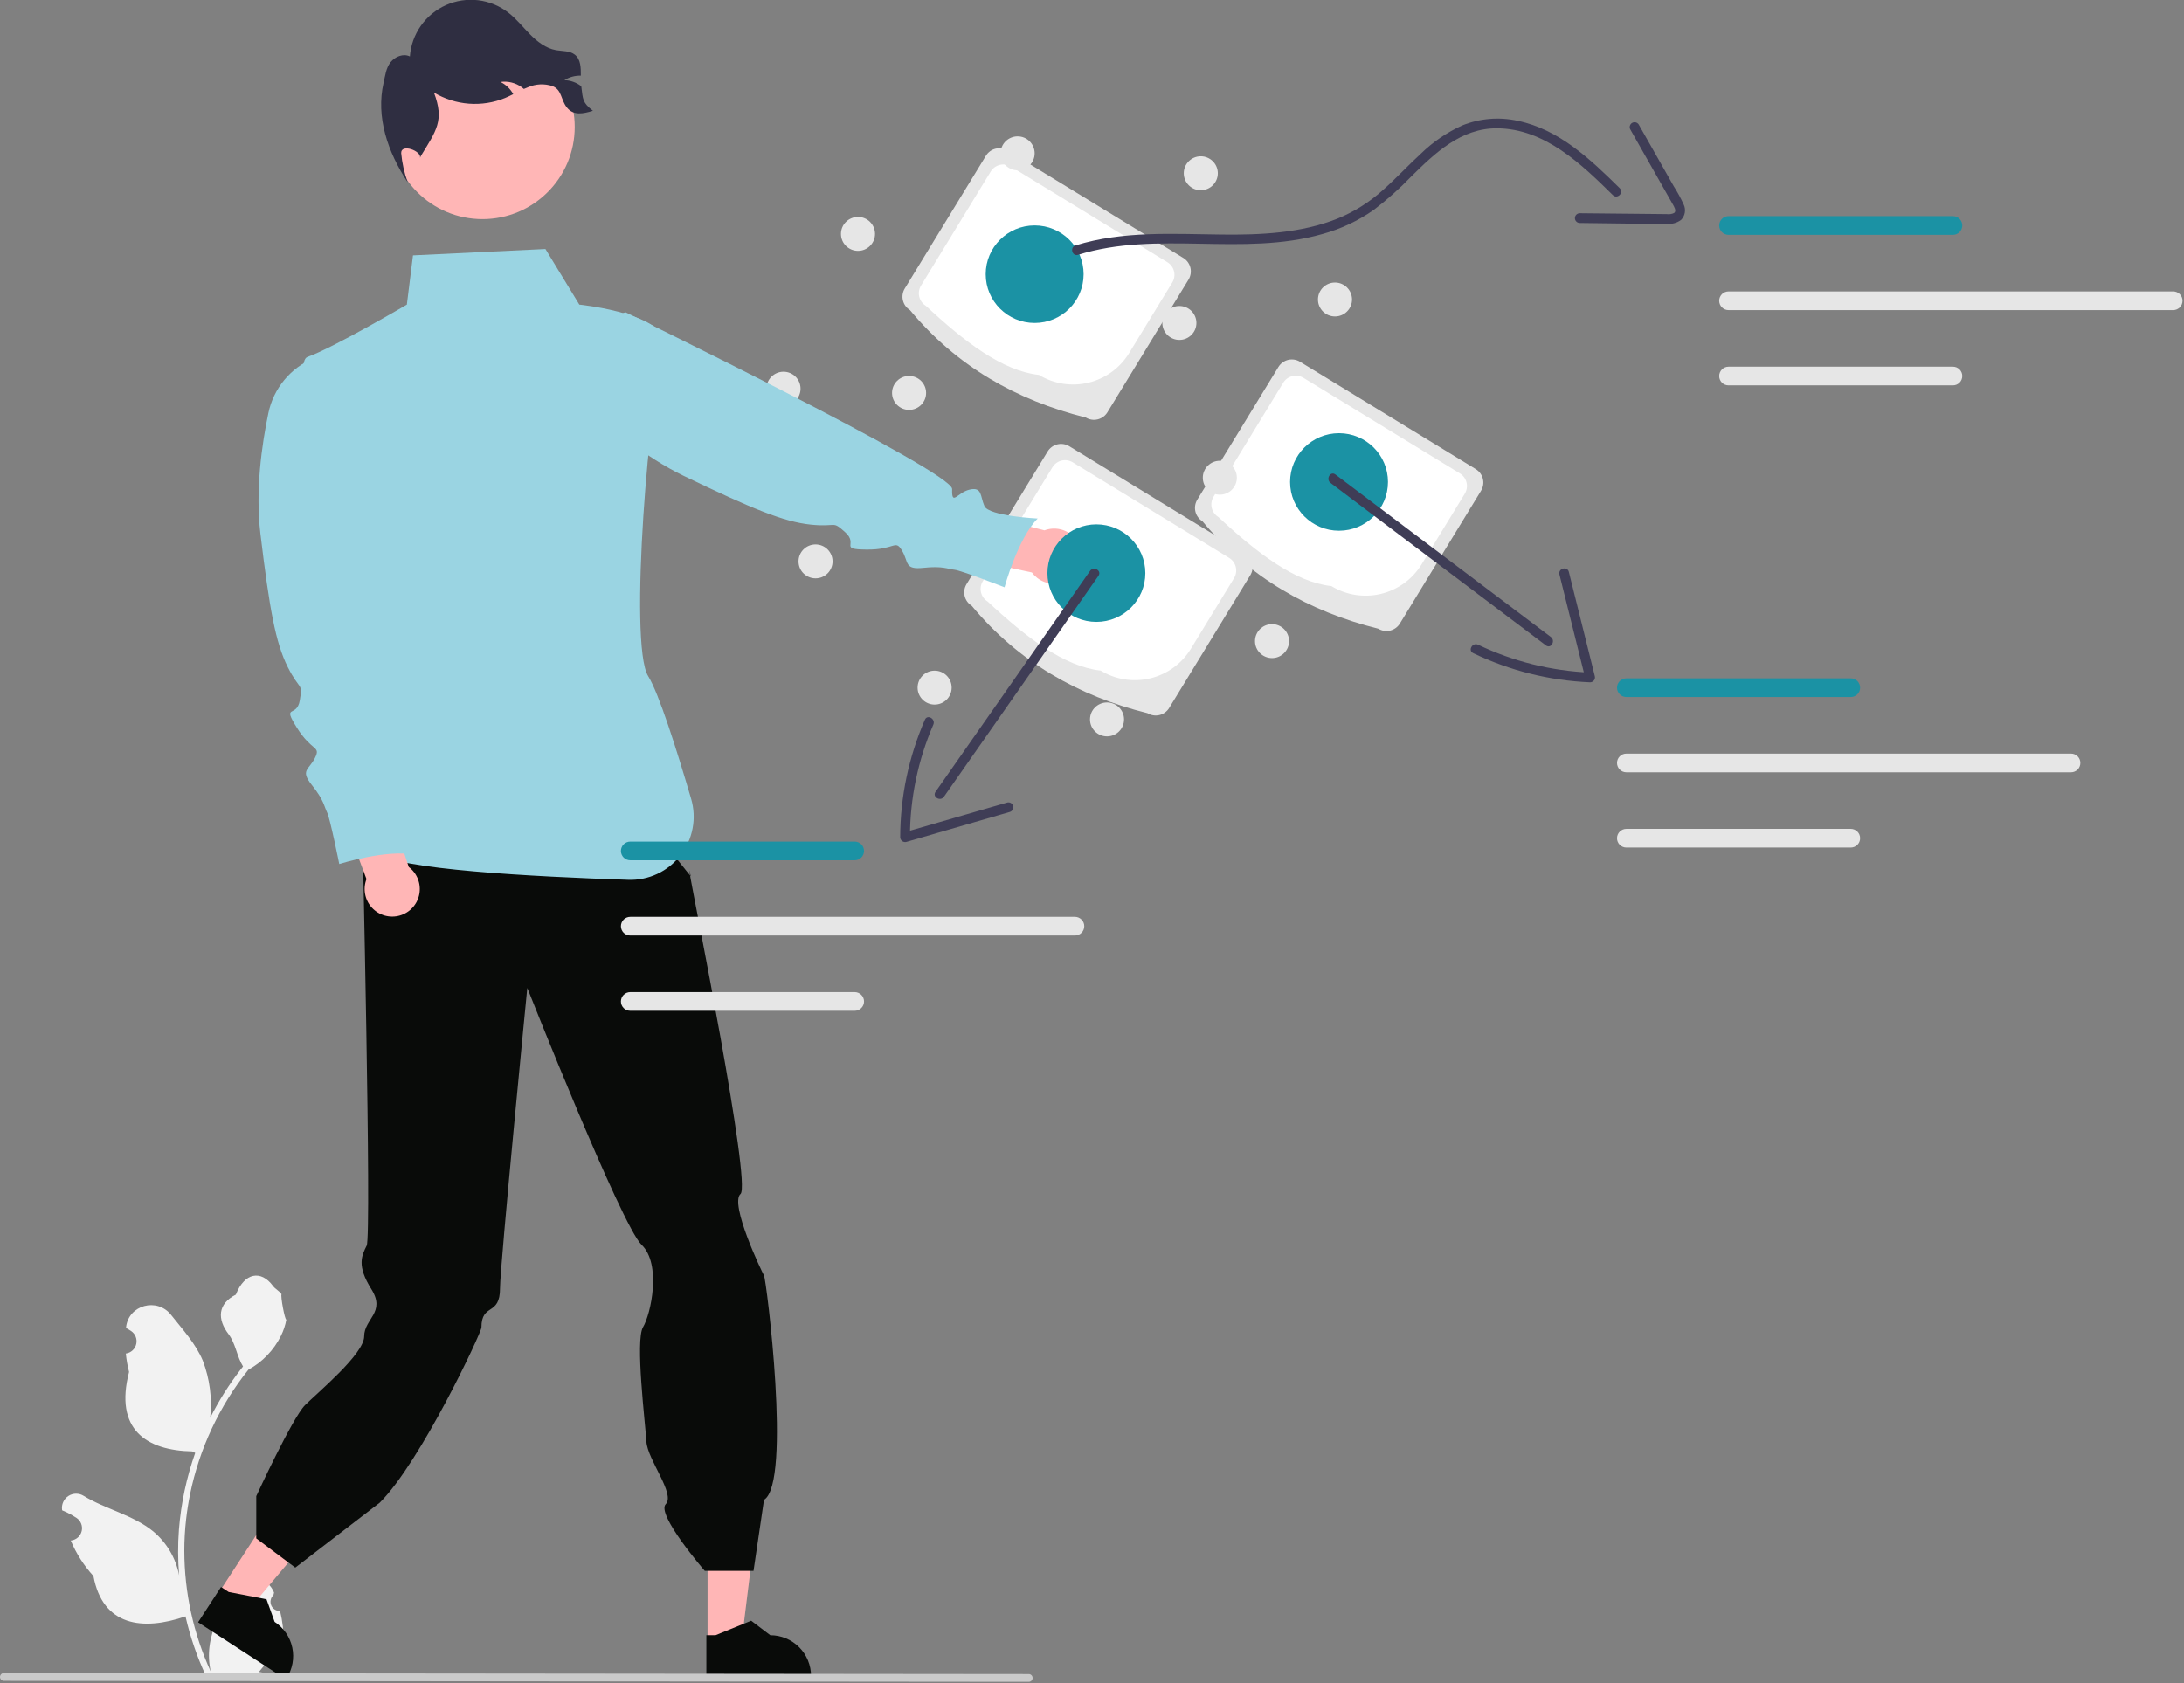 <svg width="672" height="518" viewBox="0 0 672 518" fill="none" xmlns="http://www.w3.org/2000/svg">
<rect x="0" y="0" width="672" height="518" fill="#808080" stroke="none"/>
<g clip-path="url(#clip0_17_1619)">
<path d="M334.087 128.498C312.705 123.176 294.347 112.714 279.996 95.443C278.902 94.773 278.118 93.696 277.817 92.449C277.516 91.202 277.722 89.886 278.39 88.791L303.354 47.94C304.024 46.846 305.101 46.062 306.348 45.761C307.595 45.46 308.911 45.666 310.006 46.334L364.097 79.389C365.191 80.059 365.975 81.136 366.276 82.383C366.577 83.63 366.371 84.946 365.703 86.042L340.74 126.892C340.069 127.986 338.992 128.77 337.745 129.071C336.498 129.372 335.182 129.166 334.087 128.498Z" fill="#E6E6E6"/>
<path d="M319.664 115.381C308.406 114.152 296.705 105.154 284.889 94.13C283.865 93.502 283.131 92.494 282.849 91.326C282.567 90.158 282.76 88.926 283.385 87.9L304.839 52.792C305.467 51.767 306.476 51.033 307.644 50.751C308.812 50.469 310.044 50.662 311.07 51.288L359.204 80.702C360.228 81.33 360.962 82.338 361.244 83.506C361.526 84.674 361.333 85.907 360.708 86.933L347.417 108.681C344.621 113.245 340.129 116.514 334.926 117.77C329.723 119.026 324.234 118.167 319.664 115.381Z" fill="white"/>
<path d="M424.087 193.498C402.705 188.176 384.347 177.714 369.996 160.443C368.902 159.773 368.118 158.696 367.817 157.449C367.516 156.202 367.722 154.886 368.39 153.791L393.354 112.94C394.024 111.846 395.101 111.062 396.348 110.761C397.595 110.46 398.911 110.666 400.006 111.334L454.097 144.389C455.191 145.059 455.975 146.136 456.276 147.383C456.577 148.63 456.371 149.946 455.703 151.042L430.74 191.892C430.069 192.986 428.992 193.77 427.745 194.071C426.498 194.372 425.182 194.166 424.087 193.498Z" fill="#E6E6E6"/>
<path d="M409.664 180.381C398.406 179.152 386.705 170.154 374.889 159.13C373.865 158.502 373.131 157.494 372.849 156.326C372.567 155.158 372.76 153.926 373.385 152.9L394.839 117.792C395.467 116.767 396.476 116.033 397.644 115.751C398.812 115.469 400.044 115.662 401.07 116.288L449.204 145.702C450.228 146.33 450.962 147.338 451.244 148.506C451.526 149.674 451.333 150.907 450.708 151.933L437.417 173.681C434.621 178.245 430.129 181.514 424.926 182.77C419.723 184.026 414.234 183.167 409.664 180.381Z" fill="white"/>
<path d="M353.087 219.498C331.705 214.176 313.347 203.714 298.996 186.443C297.902 185.773 297.118 184.696 296.817 183.449C296.516 182.202 296.722 180.886 297.39 179.791L322.354 138.94C323.024 137.846 324.101 137.062 325.348 136.761C326.595 136.46 327.911 136.666 329.006 137.334L383.097 170.389C384.191 171.059 384.975 172.136 385.276 173.383C385.577 174.63 385.371 175.946 384.703 177.042L359.74 217.892C359.069 218.986 357.992 219.77 356.745 220.071C355.498 220.372 354.182 220.166 353.087 219.498Z" fill="#E6E6E6"/>
<path d="M338.664 206.381C327.406 205.152 315.705 196.154 303.889 185.13C302.865 184.502 302.131 183.494 301.849 182.326C301.567 181.158 301.76 179.926 302.385 178.9L323.839 143.792C324.467 142.767 325.476 142.033 326.644 141.751C327.812 141.469 329.044 141.662 330.07 142.288L378.204 171.702C379.228 172.33 379.962 173.338 380.244 174.506C380.526 175.674 380.333 176.907 379.708 177.933L366.417 199.681C363.621 204.245 359.129 207.514 353.926 208.77C348.723 210.026 343.234 209.167 338.664 206.381Z" fill="white"/>
<path d="M86.167 495.796C85.591 495.822 85.022 495.671 84.536 495.364C84.05 495.056 83.67 494.606 83.448 494.075C83.225 493.543 83.172 492.957 83.294 492.395C83.417 491.832 83.709 491.321 84.132 490.93L84.324 490.165C84.299 490.104 84.273 490.043 84.248 489.982C83.669 488.613 82.698 487.447 81.458 486.628C80.218 485.81 78.763 485.376 77.277 485.382C75.791 485.387 74.34 485.832 73.106 486.659C71.872 487.487 70.91 488.661 70.341 490.033C68.067 495.511 65.171 500.999 64.458 506.791C64.144 509.351 64.276 511.947 64.849 514.462C59.507 502.808 56.733 490.142 56.715 477.323C56.714 474.106 56.893 470.892 57.251 467.695C57.546 465.074 57.956 462.472 58.481 459.888C61.344 445.87 67.492 432.731 76.419 421.551C80.74 419.193 84.234 415.568 86.431 411.163C87.227 409.58 87.789 407.89 88.101 406.146C87.614 406.209 86.263 398.786 86.631 398.331C85.951 397.3 84.736 396.788 83.994 395.782C80.305 390.78 75.221 391.653 72.568 398.451C66.899 401.312 66.844 406.057 70.323 410.62C72.535 413.523 72.84 417.452 74.781 420.56C74.581 420.816 74.374 421.063 74.174 421.319C70.522 426.015 67.34 431.057 64.672 436.373C65.32 430.417 64.546 424.392 62.412 418.794C60.249 413.577 56.196 409.183 52.626 404.673C48.338 399.255 39.546 401.619 38.79 408.487C38.783 408.554 38.776 408.62 38.769 408.686C39.299 408.986 39.818 409.303 40.326 409.639C40.964 410.065 41.458 410.674 41.744 411.386C42.03 412.098 42.094 412.88 41.928 413.629C41.763 414.378 41.374 415.06 40.814 415.584C40.254 416.109 39.549 416.452 38.791 416.569L38.713 416.581C38.902 418.492 39.236 420.386 39.712 422.246C35.132 439.956 45.019 446.406 59.136 446.696C59.448 446.856 59.752 447.016 60.063 447.168C57.383 454.764 55.701 462.677 55.061 470.707C54.699 475.445 54.72 480.204 55.125 484.938L55.101 484.77C54.078 479.506 51.27 474.756 47.151 471.322C41.033 466.296 32.389 464.446 25.788 460.406C25.087 459.955 24.271 459.715 23.438 459.713C22.604 459.711 21.787 459.947 21.084 460.394C20.38 460.841 19.819 461.48 19.466 462.235C19.114 462.991 18.985 463.831 19.094 464.658C19.103 464.717 19.112 464.775 19.121 464.834C20.105 465.235 21.063 465.697 21.989 466.216C22.52 466.516 23.039 466.833 23.547 467.169C24.184 467.595 24.679 468.204 24.965 468.916C25.251 469.628 25.315 470.41 25.149 471.159C24.983 471.908 24.595 472.59 24.035 473.114C23.475 473.639 22.77 473.982 22.011 474.099L21.933 474.111C21.878 474.119 21.83 474.127 21.774 474.135C23.455 478.149 25.815 481.844 28.749 485.057C31.613 500.518 43.911 501.984 57.067 497.482H57.075C58.518 503.755 60.61 509.86 63.315 515.7H85.608C85.688 515.452 85.76 515.197 85.832 514.949C83.768 515.079 81.697 514.955 79.663 514.582C81.317 512.552 82.971 510.506 84.625 508.477C84.662 508.439 84.697 508.399 84.729 508.357C85.568 507.318 86.415 506.288 87.254 505.249L87.254 505.248C87.299 502.064 86.934 498.887 86.167 495.796L86.167 495.796Z" fill="#F2F2F2"/>
<path d="M241.077 124.841C243.97 124.841 246.316 122.504 246.316 119.621C246.316 116.738 243.97 114.401 241.077 114.401C238.183 114.401 235.838 116.738 235.838 119.621C235.838 122.504 238.183 124.841 241.077 124.841Z" fill="#E6E6E6"/>
<path d="M67.218 490.329L76 496.038L102.202 464.885L89.242 456.458L67.218 490.329Z" fill="#FFB6B6"/>
<path d="M60.952 499.288L87.956 516.847L88.178 516.505C89.99 513.718 90.621 510.325 89.932 507.072C89.243 503.819 87.29 500.973 84.502 499.161L84.502 499.16L82.002 492.211L70.366 489.969L68.009 488.436L60.952 499.288Z" fill="#090B09"/>
<path d="M217.708 505.29L228.183 505.289L233.165 464.888L217.706 464.889L217.708 505.29Z" fill="#FFB6B6"/>
<path d="M217.34 516.217L249.55 516.216V515.809C249.549 512.484 248.228 509.295 245.877 506.944C243.526 504.593 240.337 503.272 237.013 503.272H237.012L231.128 498.808L220.151 503.272L217.339 503.273L217.34 516.217Z" fill="#090B09"/>
<path d="M109.288 255.987L203.216 258.052L212.527 269.69C212.527 269.69 211.722 265.587 212.438 270.093C213.155 274.6 231.275 364.455 227.85 367.469C224.425 370.482 234.345 391.289 235.074 392.558C235.802 393.827 243.656 456.458 235.074 461.607L231.85 483.469H216.85C216.85 483.469 201.824 466.079 204.848 462.927C207.872 459.775 199.223 449.293 198.892 443.672C198.561 438.051 195.403 412.556 197.85 408.469C200.297 404.381 203.604 389.04 197.397 383.093C191.191 377.146 162.242 304.064 162.242 304.064C162.242 304.064 153.83 389.741 153.85 396.469C153.876 405.218 148.131 400.888 148.131 408.568C148.131 410.12 129.423 450.002 116.85 462.469L90.85 482.469L78.85 473.469V460.469C78.85 460.469 89.971 436.348 93.85 432.469C97.729 428.589 112.053 416.715 112.053 411.284C112.053 405.853 118.796 403.961 114.261 396.76C109.726 389.56 111.277 386.456 112.829 383.353C114.381 380.249 111.438 253.093 111.438 253.093L109.288 255.987Z" fill="#090B09"/>
<path d="M127.073 78.595L167.826 76.637L178.255 93.746C178.255 93.746 208.715 96.803 204.359 108.259C200.004 119.716 193.28 198.27 199.438 208.093C202.688 213.277 208.188 230.625 212.659 245.857C213.525 248.811 213.678 251.928 213.105 254.952C212.533 257.977 211.251 260.822 209.366 263.255C207.48 265.688 205.045 267.64 202.259 268.949C199.473 270.258 196.417 270.888 193.34 270.787C164.353 269.831 121.303 267.566 116.211 262.473C108.452 254.715 101.47 248.508 106.125 246.18C110.78 243.853 117.438 210.093 117.438 210.093C117.438 210.093 86.529 112.731 94.597 109.863C102.664 106.995 125.185 93.746 125.185 93.746L127.073 78.595Z" fill="#9AD4E2"/>
<path d="M148.454 67.442C164.13 67.442 176.837 54.734 176.837 39.059C176.837 23.383 164.13 10.676 148.454 10.676C132.779 10.676 120.071 23.383 120.071 39.059C120.071 54.734 132.779 67.442 148.454 67.442Z" fill="#FFB6B6"/>
<path d="M1.184 517.303L316.542 517.61C316.857 517.608 317.158 517.482 317.38 517.259C317.602 517.036 317.727 516.734 317.727 516.419C317.727 516.105 317.602 515.803 317.38 515.579C317.158 515.356 316.857 515.23 316.542 515.229L1.184 514.921C0.87 514.923 0.568 515.049 0.346 515.272C0.124 515.495 -0 515.797 -0 516.112C-0 516.427 0.124 516.729 0.346 516.952C0.568 517.175 0.87 517.301 1.184 517.303Z" fill="#CACACA"/>
<path d="M125.779 266.835L117.79 242.784L103.414 245.431L112.766 270.559C112.197 272.031 112.051 273.632 112.342 275.183C112.634 276.734 113.353 278.173 114.418 279.338C115.482 280.503 116.851 281.348 118.37 281.778C119.888 282.208 121.497 282.205 123.014 281.771C124.531 281.337 125.897 280.488 126.959 279.32C128.02 278.152 128.735 276.711 129.022 275.159C129.309 273.607 129.158 272.006 128.585 270.536C128.012 269.065 127.041 267.783 125.779 266.835Z" fill="#FFB6B6"/>
<path d="M96.917 110.072L96.538 110.23C93.013 111.7 89.9 114.007 87.467 116.951C85.035 119.895 83.356 123.388 82.578 127.127C80.54 136.88 78.535 150.986 80.12 164.195C82.92 187.524 84.786 197.789 88.519 205.254C92.251 212.72 93.184 209.92 92.251 215.519C91.318 221.118 86.652 216.452 91.318 223.918C95.984 231.383 98.783 229.517 96.917 233.249C95.051 236.982 92.251 236.982 95.984 241.648C99.716 246.314 99.716 248.18 100.65 250.046C101.583 251.913 104.382 265.91 104.382 265.91C104.382 265.91 119.313 261.244 127.711 263.111C127.711 263.111 120.246 250.046 122.112 247.247C123.979 244.447 126.778 243.514 123.979 240.715C121.179 237.915 116.513 238.848 121.179 236.049C125.845 233.249 117.447 204.321 117.447 204.321L96.917 110.072Z" fill="#9AD4E2"/>
<path d="M321.383 163.22L296.815 157.001L291.304 170.54L317.513 176.191C318.447 177.463 319.718 178.449 321.182 179.038C322.646 179.627 324.246 179.796 325.801 179.527C327.356 179.257 328.804 178.558 329.984 177.51C331.164 176.462 332.028 175.106 332.479 173.593C332.931 172.081 332.951 170.473 332.538 168.949C332.126 167.426 331.296 166.048 330.143 164.97C328.99 163.893 327.56 163.158 326.012 162.848C324.465 162.539 322.861 162.668 321.383 163.22H321.383Z" fill="#FFB6B6"/>
<path d="M173.747 103.125L173.676 103.53C173.017 107.292 173.284 111.157 174.455 114.792C175.626 118.428 177.665 121.723 180.396 124.392C187.517 131.361 198.324 140.647 210.308 146.424C231.474 156.627 241.128 160.582 249.429 161.457C257.729 162.332 255.873 160.038 260.088 163.839C264.304 167.64 257.859 169.059 266.662 169.148C275.465 169.236 275.4 165.872 277.541 169.455C279.681 173.037 278.173 175.396 284.115 174.764C290.057 174.131 291.629 175.136 293.704 175.355C295.779 175.573 309.082 180.752 309.082 180.752C309.082 180.752 313.19 165.658 319.285 159.586C319.285 159.586 304.257 158.842 302.903 155.762C301.549 152.682 302.27 149.82 298.403 150.672C294.537 151.523 292.811 155.957 292.964 150.518C293.118 145.079 192.438 96.093 192.438 96.093L173.747 103.125Z" fill="#9AD4E2"/>
<path d="M182.438 34.093C179.378 35.043 176.428 35.603 174.438 33.093C172.448 30.583 172.968 27.713 170.008 26.503C167.533 25.673 164.836 25.798 162.448 26.853C162.018 27.013 161.598 27.193 161.188 27.373C160.958 27.173 160.728 26.983 160.478 26.803C158.597 25.465 156.274 24.9 153.988 25.223C155.659 26.03 157.034 27.342 157.918 28.973C157.098 29.383 156.268 29.793 155.428 30.143C151.898 31.587 148.08 32.189 144.277 31.901C140.474 31.613 136.79 30.443 133.518 28.483C136.798 37.123 134.248 40.203 129.438 48.093L129.248 48.553C129.728 46.483 123.438 44.093 123.438 47.093C123.715 50.167 124.387 53.192 125.438 56.093C119.268 46.803 115.628 35.933 118.018 25.503C118.528 23.313 118.758 20.963 120.148 19.183C121.538 17.413 124.098 16.373 126.118 17.373C126.369 13.982 127.533 10.722 129.489 7.939C131.444 5.157 134.117 2.956 137.223 1.571C140.329 0.187 143.752 -0.331 147.128 0.075C150.505 0.48 153.708 1.793 156.398 3.873C158.898 5.803 160.868 8.333 163.098 10.583C165.328 12.833 167.968 14.883 171.088 15.443C173.068 15.793 175.298 15.583 176.878 16.833C178.708 18.283 178.728 20.833 178.718 23.283C176.928 23.232 175.162 23.716 173.648 24.673C175.502 24.72 177.293 25.35 178.768 26.473C178.797 26.491 178.823 26.511 178.848 26.533C179.388 30.653 179.168 31.523 182.438 34.093Z" fill="#2F2E41"/>
<path d="M313.116 52.412C316.009 52.412 318.355 50.075 318.355 47.192C318.355 44.309 316.009 41.972 313.116 41.972C310.222 41.972 307.877 44.309 307.877 47.192C307.877 50.075 310.222 52.412 313.116 52.412Z" fill="#E6E6E6"/>
<path d="M369.473 58.547C372.366 58.547 374.712 56.21 374.712 53.327C374.712 50.444 372.366 48.107 369.473 48.107C366.579 48.107 364.234 50.444 364.234 53.327C364.234 56.21 366.579 58.547 369.473 58.547Z" fill="#E6E6E6"/>
<path d="M410.767 97.393C413.66 97.393 416.006 95.056 416.006 92.173C416.006 89.29 413.66 86.953 410.767 86.953C407.873 86.953 405.527 89.29 405.527 92.173C405.527 95.056 407.873 97.393 410.767 97.393Z" fill="#E6E6E6"/>
<path d="M391.394 202.532C394.288 202.532 396.633 200.195 396.633 197.312C396.633 194.429 394.288 192.092 391.394 192.092C388.501 192.092 386.155 194.429 386.155 197.312C386.155 200.195 388.501 202.532 391.394 202.532Z" fill="#E6E6E6"/>
<path d="M340.622 226.633C343.515 226.633 345.861 224.295 345.861 221.412C345.861 218.529 343.515 216.192 340.622 216.192C337.728 216.192 335.383 218.529 335.383 221.412C335.383 224.295 337.728 226.633 340.622 226.633Z" fill="#E6E6E6"/>
<path d="M287.575 216.845C290.468 216.845 292.814 214.508 292.814 211.625C292.814 208.742 290.468 206.405 287.575 206.405C284.681 206.405 282.336 208.742 282.336 211.625C282.336 214.508 284.681 216.845 287.575 216.845Z" fill="#E6E6E6"/>
<path d="M250.936 177.999C253.829 177.999 256.175 175.662 256.175 172.779C256.175 169.896 253.829 167.559 250.936 167.559C248.042 167.559 245.697 169.896 245.697 172.779C245.697 175.662 248.042 177.999 250.936 177.999Z" fill="#E6E6E6"/>
<path d="M263.998 77.207C266.892 77.207 269.238 74.87 269.238 71.987C269.238 69.104 266.892 66.767 263.998 66.767C261.105 66.767 258.759 69.104 258.759 71.987C258.759 74.87 261.105 77.207 263.998 77.207Z" fill="#E6E6E6"/>
<path d="M279.716 126.146C282.61 126.146 284.955 123.809 284.955 120.926C284.955 118.043 282.61 115.706 279.716 115.706C276.822 115.706 274.477 118.043 274.477 120.926C274.477 123.809 276.822 126.146 279.716 126.146Z" fill="#E6E6E6"/>
<path d="M362.888 104.613C365.782 104.613 368.128 102.276 368.128 99.393C368.128 96.51 365.782 94.173 362.888 94.173C359.995 94.173 357.649 96.51 357.649 99.393C357.649 102.276 359.995 104.613 362.888 104.613Z" fill="#E6E6E6"/>
<path d="M375.331 152.246C378.225 152.246 380.571 149.909 380.571 147.026C380.571 144.143 378.225 141.806 375.331 141.806C372.438 141.806 370.092 144.143 370.092 147.026C370.092 149.909 372.438 152.246 375.331 152.246Z" fill="#E6E6E6"/>
<path d="M412.006 163.339C420.325 163.339 427.069 156.62 427.069 148.331C427.069 140.043 420.325 133.323 412.006 133.323C403.687 133.323 396.943 140.043 396.943 148.331C396.943 156.62 403.687 163.339 412.006 163.339Z" fill="#1B92A4"/>
<path d="M337.347 191.397C345.666 191.397 352.41 184.678 352.41 176.389C352.41 168.101 345.666 161.381 337.347 161.381C329.028 161.381 322.285 168.101 322.285 176.389C322.285 184.678 329.028 191.397 337.347 191.397Z" fill="#1B92A4"/>
<path d="M318.355 99.393C326.674 99.393 333.418 92.674 333.418 84.385C333.418 76.097 326.674 69.377 318.355 69.377C310.036 69.377 303.292 76.097 303.292 84.385C303.292 92.674 310.036 99.393 318.355 99.393Z" fill="#1B92A4"/>
<path d="M331.726 78.42C356.158 70.828 382.314 79.039 406.88 72.031C412.53 70.485 417.871 67.976 422.669 64.615C426.761 61.512 430.603 58.093 434.16 54.388C441.55 47.079 449.576 39.404 460.678 39.489C475.299 39.6 486.525 50.461 496.27 60.051C497.647 61.406 499.77 59.286 498.391 57.929C489.436 49.117 479.761 39.821 467.015 37.191C461.297 35.922 455.329 36.418 449.899 38.612C445.188 40.753 440.884 43.696 437.18 47.309C433.255 50.909 429.634 54.828 425.656 58.371C421.502 62.15 416.718 65.17 411.52 67.294C400.258 71.778 387.904 72.319 375.926 72.189C360.89 72.025 345.495 71.001 330.928 75.527C329.091 76.099 329.875 78.995 331.726 78.42V78.42Z" fill="#3F3D56"/>
<path d="M501.628 39.833L509.138 53.072L512.772 59.479C513.418 60.617 514.082 61.747 514.711 62.895C515.097 63.6 515.941 64.872 515.135 65.54C514.427 65.886 513.631 66.01 512.852 65.897C511.528 65.9 510.203 65.87 508.88 65.856L501.431 65.781L486.038 65.625C485.649 65.638 485.281 65.802 485.01 66.082C484.74 66.362 484.589 66.736 484.589 67.125C484.589 67.514 484.74 67.888 485.01 68.168C485.281 68.448 485.649 68.612 486.038 68.625C494.974 68.716 503.915 68.904 512.852 68.897C514.411 69.046 515.971 68.619 517.237 67.697C517.857 67.08 518.268 66.284 518.41 65.421C518.553 64.558 518.421 63.672 518.033 62.888C517.152 60.965 516.138 59.106 514.999 57.324L511.729 51.558L504.218 38.318C504.01 37.989 503.683 37.754 503.305 37.661C502.927 37.569 502.527 37.627 502.191 37.824C501.855 38.02 501.609 38.34 501.504 38.714C501.398 39.089 501.443 39.49 501.628 39.833V39.833Z" fill="#3F3D56"/>
<path d="M600.897 72.274H531.866C531.488 72.275 531.113 72.202 530.762 72.058C530.412 71.914 530.094 71.703 529.826 71.436C529.557 71.168 529.345 70.851 529.199 70.501C529.054 70.151 528.979 69.776 528.979 69.398C528.979 69.019 529.054 68.644 529.199 68.295C529.345 67.945 529.557 67.627 529.826 67.36C530.094 67.093 530.412 66.881 530.762 66.737C531.113 66.594 531.488 66.52 531.866 66.522H600.897C601.276 66.52 601.651 66.594 602.001 66.737C602.351 66.881 602.67 67.093 602.938 67.36C603.206 67.627 603.419 67.945 603.564 68.295C603.709 68.644 603.784 69.019 603.784 69.398C603.784 69.776 603.709 70.151 603.564 70.501C603.419 70.851 603.206 71.168 602.938 71.436C602.67 71.703 602.351 71.914 602.001 72.058C601.651 72.202 601.276 72.275 600.897 72.274H600.897Z" fill="#1B92A4"/>
<path d="M600.897 118.602H531.866C531.488 118.604 531.113 118.531 530.762 118.387C530.412 118.243 530.094 118.031 529.826 117.764C529.557 117.497 529.345 117.179 529.199 116.829C529.054 116.48 528.979 116.105 528.979 115.726C528.979 115.348 529.054 114.973 529.199 114.623C529.345 114.273 529.557 113.956 529.826 113.688C530.094 113.421 530.412 113.21 530.762 113.066C531.113 112.922 531.488 112.848 531.866 112.85H600.897C601.276 112.848 601.651 112.922 602.001 113.066C602.351 113.21 602.67 113.421 602.938 113.688C603.206 113.956 603.419 114.273 603.564 114.623C603.709 114.973 603.784 115.348 603.784 115.726C603.784 116.105 603.709 116.48 603.564 116.829C603.419 117.179 603.206 117.497 602.938 117.764C602.67 118.031 602.351 118.243 602.001 118.387C601.651 118.531 601.276 118.604 600.897 118.602H600.897Z" fill="#E6E6E6"/>
<path d="M668.662 95.438H531.866C531.488 95.44 531.113 95.366 530.762 95.222C530.412 95.079 530.094 94.867 529.826 94.6C529.557 94.332 529.345 94.015 529.199 93.665C529.054 93.316 528.979 92.941 528.979 92.562C528.979 92.183 529.054 91.808 529.199 91.459C529.345 91.109 529.557 90.792 529.826 90.524C530.094 90.257 530.412 90.046 530.762 89.902C531.113 89.758 531.488 89.684 531.866 89.686H668.662C669.041 89.684 669.416 89.758 669.766 89.902C670.117 90.046 670.435 90.257 670.703 90.524C670.971 90.792 671.184 91.109 671.329 91.459C671.475 91.808 671.549 92.183 671.549 92.562C671.549 92.941 671.475 93.316 671.329 93.665C671.184 94.015 670.971 94.332 670.703 94.6C670.435 94.867 670.117 95.079 669.766 95.222C669.416 95.366 669.041 95.44 668.662 95.438Z" fill="#E6E6E6"/>
<path d="M569.462 214.522H500.431C500.053 214.523 499.677 214.45 499.327 214.306C498.977 214.162 498.659 213.95 498.39 213.683C498.122 213.416 497.909 213.098 497.764 212.749C497.619 212.399 497.544 212.024 497.544 211.645C497.544 211.267 497.619 210.892 497.764 210.542C497.909 210.192 498.122 209.875 498.39 209.608C498.659 209.34 498.977 209.129 499.327 208.985C499.677 208.841 500.053 208.768 500.431 208.769H569.462C569.841 208.768 570.216 208.841 570.566 208.985C570.916 209.129 571.234 209.34 571.503 209.608C571.771 209.875 571.984 210.192 572.129 210.542C572.274 210.892 572.349 211.267 572.349 211.645C572.349 212.024 572.274 212.399 572.129 212.749C571.984 213.098 571.771 213.416 571.503 213.683C571.234 213.95 570.916 214.162 570.566 214.306C570.216 214.45 569.841 214.523 569.462 214.522Z" fill="#1B92A4"/>
<path d="M569.462 260.85H500.431C500.053 260.851 499.677 260.778 499.327 260.634C498.977 260.49 498.659 260.279 498.39 260.011C498.122 259.744 497.909 259.426 497.764 259.077C497.619 258.727 497.544 258.352 497.544 257.974C497.544 257.595 497.619 257.22 497.764 256.87C497.909 256.521 498.122 256.203 498.39 255.936C498.659 255.669 498.977 255.457 499.327 255.313C499.677 255.169 500.053 255.096 500.431 255.097H569.462C569.841 255.096 570.216 255.169 570.566 255.313C570.916 255.457 571.234 255.669 571.503 255.936C571.771 256.203 571.984 256.521 572.129 256.87C572.274 257.22 572.349 257.595 572.349 257.974C572.349 258.352 572.274 258.727 572.129 259.077C571.984 259.426 571.771 259.744 571.503 260.011C571.234 260.279 570.916 260.49 570.566 260.634C570.216 260.778 569.841 260.851 569.462 260.85Z" fill="#E6E6E6"/>
<path d="M637.227 237.686H500.431C500.053 237.687 499.677 237.614 499.327 237.47C498.977 237.326 498.659 237.114 498.39 236.847C498.122 236.58 497.909 236.262 497.764 235.913C497.619 235.563 497.544 235.188 497.544 234.809C497.544 234.431 497.619 234.056 497.764 233.706C497.909 233.357 498.122 233.039 498.39 232.772C498.659 232.505 498.977 232.293 499.327 232.149C499.677 232.005 500.053 231.932 500.431 231.933H637.227C637.606 231.932 637.981 232.005 638.331 232.149C638.681 232.293 639 232.505 639.268 232.772C639.536 233.039 639.749 233.357 639.894 233.706C640.039 234.056 640.114 234.431 640.114 234.809C640.114 235.188 640.039 235.563 639.894 235.913C639.749 236.262 639.536 236.58 639.268 236.847C639 237.114 638.681 237.326 638.331 237.47C637.981 237.614 637.606 237.687 637.227 237.686Z" fill="#E6E6E6"/>
<path d="M262.968 264.765H193.938C193.559 264.766 193.184 264.693 192.834 264.549C192.484 264.405 192.165 264.194 191.897 263.926C191.629 263.659 191.416 263.342 191.271 262.992C191.125 262.642 191.051 262.267 191.051 261.889C191.051 261.51 191.125 261.135 191.271 260.786C191.416 260.436 191.629 260.118 191.897 259.851C192.165 259.584 192.484 259.372 192.834 259.228C193.184 259.084 193.559 259.011 193.938 259.012H262.968C263.347 259.011 263.722 259.084 264.072 259.228C264.423 259.372 264.741 259.584 265.009 259.851C265.277 260.118 265.49 260.436 265.636 260.786C265.781 261.135 265.855 261.51 265.855 261.889C265.855 262.267 265.781 262.642 265.636 262.992C265.49 263.342 265.277 263.659 265.009 263.926C264.741 264.194 264.423 264.405 264.072 264.549C263.722 264.693 263.347 264.766 262.968 264.765Z" fill="#1B92A4"/>
<path d="M262.968 311.093H193.938C193.559 311.095 193.184 311.021 192.834 310.877C192.484 310.734 192.165 310.522 191.897 310.255C191.629 309.987 191.416 309.67 191.271 309.32C191.125 308.971 191.051 308.596 191.051 308.217C191.051 307.838 191.125 307.463 191.271 307.114C191.416 306.764 191.629 306.447 191.897 306.179C192.165 305.912 192.484 305.7 192.834 305.557C193.184 305.413 193.559 305.339 193.938 305.341H262.968C263.347 305.339 263.722 305.413 264.072 305.557C264.423 305.7 264.741 305.912 265.009 306.179C265.277 306.447 265.49 306.764 265.636 307.114C265.781 307.463 265.855 307.838 265.855 308.217C265.855 308.596 265.781 308.971 265.636 309.32C265.49 309.67 265.277 309.987 265.009 310.255C264.741 310.522 264.423 310.734 264.072 310.877C263.722 311.021 263.347 311.095 262.968 311.093Z" fill="#E6E6E6"/>
<path d="M330.734 287.929H193.938C193.559 287.931 193.184 287.857 192.834 287.713C192.484 287.569 192.165 287.358 191.897 287.09C191.629 286.823 191.416 286.506 191.271 286.156C191.125 285.806 191.051 285.431 191.051 285.053C191.051 284.674 191.125 284.299 191.271 283.95C191.416 283.6 191.629 283.282 191.897 283.015C192.165 282.748 192.484 282.536 192.834 282.392C193.184 282.249 193.559 282.175 193.938 282.177H330.734C331.112 282.175 331.487 282.249 331.838 282.392C332.188 282.536 332.506 282.748 332.774 283.015C333.043 283.282 333.256 283.6 333.401 283.95C333.546 284.299 333.621 284.674 333.621 285.053C333.621 285.431 333.546 285.806 333.401 286.156C333.256 286.506 333.043 286.823 332.774 287.09C332.506 287.358 332.188 287.569 331.838 287.713C331.487 287.857 331.112 287.931 330.734 287.929Z" fill="#E6E6E6"/>
<path d="M409.377 148.617L460.993 187.558L475.683 198.641C477.224 199.804 478.721 197.2 477.197 196.05L425.582 157.11L410.891 146.026C409.35 144.864 407.853 147.467 409.377 148.617H409.377Z" fill="#3F3D56"/>
<path d="M453.298 201.017C464.555 206.418 476.793 209.473 489.268 209.994C489.498 209.991 489.724 209.936 489.93 209.833C490.135 209.729 490.314 209.581 490.454 209.398C490.593 209.215 490.689 209.002 490.734 208.777C490.779 208.551 490.772 208.318 490.714 208.096L482.721 176.012C482.254 174.14 479.36 174.933 479.828 176.81L487.821 208.893L489.268 206.994C477.321 206.5 465.599 203.586 454.812 198.426C453.08 197.596 451.556 200.182 453.298 201.017V201.017Z" fill="#3F3D56"/>
<path d="M335.4 175.699L298.311 228.742L287.858 243.692C286.749 245.278 289.349 246.778 290.448 245.206L327.537 192.163L337.99 177.213C339.099 175.628 336.499 174.127 335.4 175.699Z" fill="#3F3D56"/>
<path d="M284.588 221.5C279.61 232.908 277.021 245.214 276.98 257.661C276.983 257.891 277.038 258.118 277.141 258.323C277.245 258.529 277.394 258.708 277.577 258.847C277.76 258.987 277.972 259.083 278.198 259.128C278.423 259.173 278.656 259.166 278.879 259.108L310.738 249.879C311.109 249.763 311.421 249.507 311.607 249.165C311.794 248.823 311.84 248.423 311.736 248.048C311.633 247.672 311.388 247.352 311.053 247.154C310.718 246.956 310.319 246.896 309.941 246.986L278.081 256.215L279.98 257.661C279.995 245.742 282.444 233.952 287.179 223.014C287.941 221.261 285.357 219.732 284.588 221.5V221.5Z" fill="#3F3D56"/>
</g>
<defs>
<clipPath id="clip0_17_1619">
<rect width="671.549" height="517.61" fill="white"/>
</clipPath>
</defs>
</svg>
